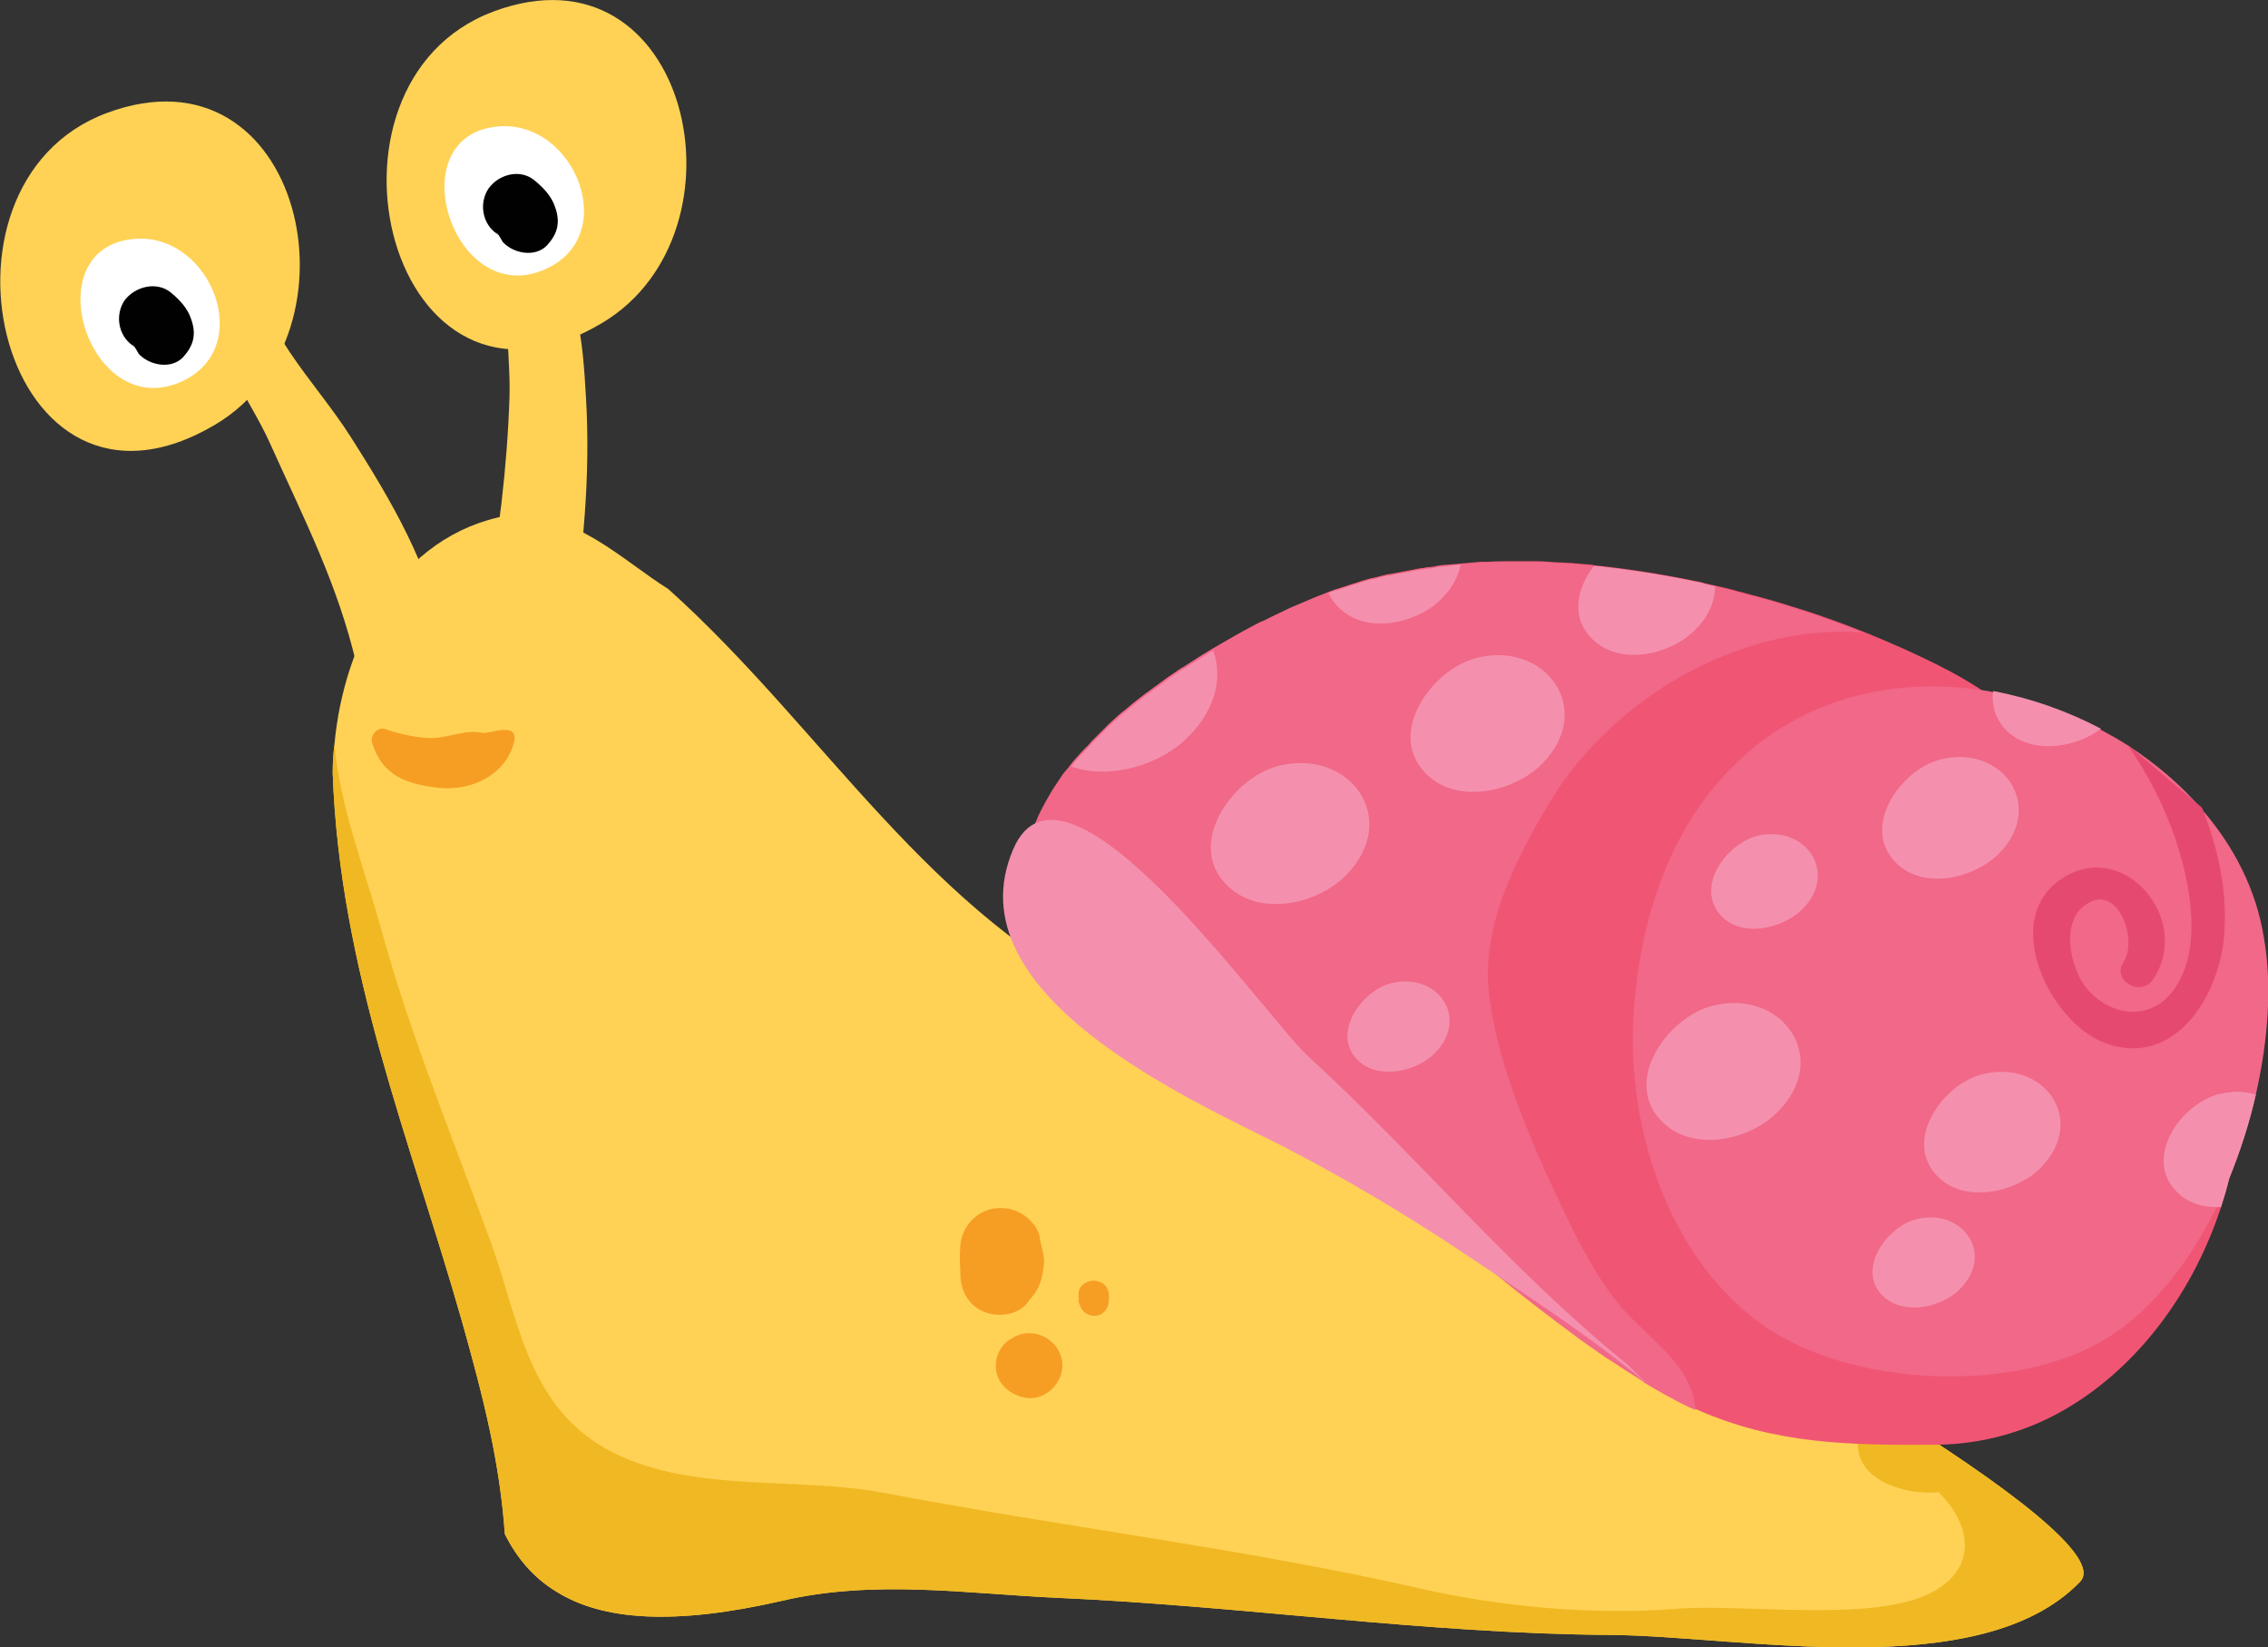 <?xml version="1.0" encoding="utf-8"?>
<!-- Generator: Adobe Illustrator 22.0.0, SVG Export Plug-In . SVG Version: 6.00 Build 0)  -->
<svg version="1.1" id="Layer_1" xmlns="http://www.w3.org/2000/svg" xmlns:xlink="http://www.w3.org/1999/xlink" x="0px" y="0px"
	 viewBox="0 0 391.3 284.1" style="enable-background:new 0 0 391.3 284.1;" xml:space="preserve">
<rect x="0" y="0" width="391.3" height="284.1" fill="#333333" stroke="none"/>
<style type="text/css">
	.st0{fill:#FFD256;}
	.st1{fill:#F69E23;}
	.st2{fill:#F0B923;}
	.st3{fill:#F05674;}
	.st4{fill:#F16888;}
	.st5{fill:#E64970;}
	.st6{fill:#F490AD;}
	.st7{fill:#FFFFFF;}
	.st8{fill:#010101;}
</style>
<g>
	<g>
		<g>
			<path class="st0" d="M89.8,41.5c-4,7.5-1.6,18.9-1.9,27.1c-0.4,12.1-1.9,24.2-4.1,36c-1.8,9.7,13.2,13.6,14.7,4.1
				c2.1-13.3,3.4-26.6,2.6-40.1c-0.5-8.5-1.2-22.5-9.4-27.5C91.1,40.7,90.2,40.9,89.8,41.5L89.8,41.5z"/>
			<path class="st0" d="M36.8,50.3c-1.4,9,6.3,18.3,9.8,26.2c5.8,12.9,11.7,24.3,14.9,38.1c2.3,9.9,16.7,5.6,15-4.1
				c-2.2-12.7-9.1-24.3-15.9-35c-3.3-5.2-7.3-9.8-10.7-14.9c-2.9-4.4-5.3-9.1-10.2-11.4C38.6,48.6,37,48.9,36.8,50.3L36.8,50.3z"/>
			<path class="st0" d="M358.9,272.8c-17.1,17.8-58.2,9.4-81,9.2c-31.9-0.2-63.5-5-95.5-6.4c-15.4-0.7-31.6-3.2-47.4,0.5
				c-18.7,4.3-31,3.4-38.9-1.5c-4-2.4-6.9-5.8-9-10c-0.4-5.8-1.3-11.8-2.6-17.9c-1.3-6.1-3-12.4-4.8-18.8
				c-8.9-31.3-21.1-60.5-22.3-94.6c0-1.6,0.1-3.3,0.3-4.9l0,0c1.6-17.6,11.1-36.1,29.9-39.5c11.3-1,19.7,7.7,27.7,12.7
				c26.9,24.1,45,56.6,79.2,72.2c5.2,2.5,10.3,4.8,15.5,7.2s10.4,4.8,15.8,7.2c6.4,3,60.7,30.9,98.1,54.2
				C346.4,256.3,362.8,268.7,358.9,272.8z"/>
			<path class="st1" d="M168,211c-0.4,0.4-0.8,0.9-1.1,1.4c0.9-1.2,0.8-1-0.4,0.5c-0.8,1.3-0.9,2.6-0.9,4.1c0,1,0.1,2.1,0.1,3.1
				c0.1,2.4,1.2,4.6,3.3,5.8c2.4,1.4,6.2,1.2,8.1-1c0.6-0.8,1.3-1.5,1.8-2.4c0.8-1.5,1-2.7,1.2-4.4c0.2-1.5-0.5-3.1-0.7-4.6
				c-0.2-1.7-1.8-3.4-3.2-4.2c-1.6-0.9-3.6-1.2-5.4-0.7c-3.7,1-5.9,4.9-4.9,8.6c0.2,0.6,0.4,1.2,0.6,1.8c0.4,1.2-0.1-1.9-0.1-0.6
				c0-0.4,0.1-0.8,0.1-1.2c0.5-1,0.5-1.2,0.1-0.5c4.1,0.5,8.2,1.1,12.2,1.6c-0.2-1-0.3-2.1-0.5-3.1c-0.3-2.3-1.8-3.9-3.6-5.1
				C172.7,208.8,169.7,209.4,168,211L168,211z"/>
			<path class="st1" d="M191.2,223v-0.1c-1.7,0.5-3.5,1-5.2,1.4c0.1,0.3,0.2,0.6,0.3,0.8c0.4,1.3,1.7,2.1,3.1,1.8
				c1.3-0.3,2.2-1.8,1.8-3.1v-0.1c-0.4-1.1-1.2-1.8-2.4-1.8c-1,0-2.2,0.7-2.4,1.8v0.1c1.6,0.4,3.2,0.9,4.8,1.3
				c0-0.3,0.1-0.6,0.1-0.8c0.2-1.5-0.3-2.9-1.9-3.3c-1.3-0.4-3.1,0.4-3.3,1.9v0.1c-0.2,1.7,0.7,3.5,2.6,3.5
				C190.3,226.5,191.8,224.7,191.2,223L191.2,223z"/>
			<path class="st1" d="M174.8,230.7c-0.1,0.1-0.2,0.1-0.3,0.2c-1.7,0.9-2.7,2.8-2.7,4.7c0,2.5,1.7,4.4,4,5.2c0.1,0,0.2,0.1,0.4,0.1
				c3.5,1.2,7.1-1.9,7.1-5.4C183.2,231.2,178.5,228.6,174.8,230.7L174.8,230.7z"/>
			<path class="st0" d="M85.1,2c33.8-12.6,45.1,38,18.8,53.7C67.1,77.6,51.8,14.5,85.1,2z"/>
			<path class="st0" d="M18.4,19.5c33.8-12.6,45.1,38,18.8,53.7C0.4,95.1-14.8,31.9,18.4,19.5z"/>
			<path class="st2" d="M358.9,272.8c-17.1,17.8-58.2,9.4-81,9.2c-31.9-0.2-63.5-5-95.5-6.4c-15.4-0.7-31.6-3.2-47.4,0.5
				c-18.7,4.3-31,3.4-38.9-1.5c-4-2.4-6.9-5.8-9-10c-0.4-5.8-1.3-11.8-2.6-17.9c-1.3-6.1-3-12.4-4.8-18.8
				c-8.9-31.3-21.1-60.5-22.3-94.6c0-1.6,0.1-3.3,0.3-4.9c1,10.9,5.3,21.8,8.1,32c5.2,18.8,12.4,36,19,54.2
				c4.9,13.7,6.4,28.9,21.5,36.2c13.8,6.7,31.6,3.9,46.2,6.7c31.6,6,62.2,9.6,92.6,16.5c13.9,3.2,30.1,4.6,44,3.5
				c12-1,35.3,2.7,45-3.3c7.4-4.5,5.5-11.7,0.4-16.8c-7.3,0.6-16.4-3.2-13.4-11.3c0.6-1.6,1.5-2.9,2.7-3.8
				C346.4,256.3,362.8,268.7,358.9,272.8z"/>
			<path class="st1" d="M64.2,128.1c1.7,5.7,6,7.2,11.6,7.8c5.3,0.5,10.9-1.9,12.7-7.2c1.6-4.7-4-2-5.4-2.3
				c-2.6-0.6-5.7,0.8-8.3,0.9c-2.3,0.1-6-0.7-8.2-1.5C65.2,125.2,63.8,126.8,64.2,128.1L64.2,128.1z"/>
		</g>
		<g>
			<g>
				<path class="st3" d="M386.5,186.1c0,0.8,0,1.5,0,2.3c-0.1,5-0.7,10-1.9,14.9c-0.4,1.7-0.9,3.3-1.4,4.9
					c-4.7,14.4-14,27.2-26.4,34.6c-6.7,4-14.4,6.3-22.7,6.4c-15.1,0.1-27.9-0.1-41.4-6.1c-1.7-0.7-3.3-1.6-5-2.5
					c-0.7-0.4-1.4-0.8-2.1-1.2c-0.6-0.3-1.1-0.7-1.7-1c0,0-0.1,0-0.1-0.1c-0.1-0.1-0.3-0.2-0.4-0.3c-0.9-0.6-1.8-1.1-2.7-1.7
					c-1.1-0.7-2.2-1.5-3.4-2.2c-1-0.7-2-1.4-3-2.1s-2-1.4-2.9-2.1c-3.9-2.9-7.7-5.8-11.4-8.8l-0.1-0.1c-3.9-3.1-7.7-6.1-11.6-8.9
					c-11.2-8.2-23.1-14.7-34.8-22.6c-12.5-8.3-39.8-23.3-36.4-41.7c0.1-0.5,0.2-1,0.3-1.4v-0.1c0.1-0.5,0.2-0.9,0.4-1.4
					c0.1-0.5,0.3-1,0.5-1.5s0.3-0.9,0.5-1.4v-0.1c0.2-0.5,0.4-0.9,0.6-1.4c0.2-0.4,0.4-0.8,0.6-1.2c0.2-0.4,0.5-0.9,0.7-1.3
					c0.2-0.4,0.5-0.8,0.7-1.2s0.5-0.8,0.8-1.3c0.1-0.2,0.3-0.4,0.4-0.6c0.3-0.5,0.7-1,1-1.5c0.2-0.2,0.3-0.4,0.5-0.6
					c0.3-0.3,0.5-0.6,0.8-1c0.4-0.5,0.8-1,1.2-1.4c0.4-0.5,0.8-0.9,1.3-1.4c0.4-0.4,0.8-0.8,1.2-1.3c0-0.1,0.1-0.1,0.1-0.1
					c0.5-0.5,0.9-0.9,1.4-1.4s0.9-0.9,1.4-1.4c1-0.9,1.9-1.8,3-2.6c1-0.9,2.1-1.7,3.1-2.5c1.1-0.8,2.2-1.6,3.3-2.4
					c0.5-0.4,1.1-0.8,1.7-1.2c0.6-0.4,1.1-0.8,1.7-1.1c0.5-0.3,0.9-0.6,1.4-0.9c1.2-0.8,2.5-1.6,3.7-2.3c2.4-1.4,4.8-2.8,7.1-4
					c0.6-0.3,1.1-0.6,1.7-0.8c0.6-0.3,1.2-0.6,1.8-0.9c0.6-0.3,1.3-0.6,1.9-0.9c0.2-0.1,0.4-0.2,0.6-0.3c0.7-0.3,1.4-0.6,2.1-0.9
					c0.9-0.4,1.7-0.7,2.6-1.1c0.8-0.3,1.6-0.6,2.3-0.9c0.5-0.2,1-0.4,1.5-0.5c0.5-0.2,1-0.3,1.5-0.5c1-0.3,1.9-0.6,2.8-0.9
					c0.7-0.2,1.3-0.4,2-0.5c0.5-0.1,1-0.3,1.6-0.4c0.3-0.1,0.7-0.2,1-0.2c1-0.2,2.1-0.4,3.2-0.6c0.5-0.1,1-0.2,1.5-0.3
					c0.4-0.1,0.9-0.1,1.3-0.2c0.5-0.1,1.1-0.1,1.6-0.2c0.1,0,0.3,0,0.4-0.1c0.7-0.1,1.3-0.2,2-0.2c0.7-0.1,1.5-0.1,2.2-0.2
					c0.8-0.1,1.5-0.1,2.3-0.2c0.8-0.1,1.5-0.1,2.3-0.1c1.5-0.1,3.1-0.1,4.7-0.1c1,0,1.9,0,2.9,0c0.9,0,1.9,0,2.8,0.1
					c0.6,0,1.1,0.1,1.7,0.1c0.7,0,1.4,0.1,2.2,0.1c0.4,0,0.8,0.1,1.2,0.1c0.7,0.1,1.5,0.1,2.2,0.2c0.2,0,0.4,0,0.6,0.1
					c5.8,0.6,11.6,1.5,17.4,2.7c0.6,0.1,1.1,0.2,1.7,0.4c0.6,0.1,1.2,0.3,1.8,0.4c1.3,0.3,2.7,0.6,4,1c0.9,0.2,1.8,0.5,2.6,0.7
					c0,0,0,0,0.1,0c2.2,0.6,4.4,1.2,6.5,1.9c1.1,0.3,2.2,0.7,3.2,1c0.8,0.3,1.6,0.5,2.3,0.8c2.4,0.8,4.7,1.7,7,2.6
					c4.7,1.9,9.2,3.9,13.3,6c2.2,1.1,4.3,2.3,6.5,3.7c0.1,0,0.1,0.1,0.1,0.1c0.7,0.4,1.4,0.9,2.1,1.3c3.9,2.5,7.7,5.3,11.3,8.4
					c9.1,7.6,17.1,16.9,22.8,27.2l0,0c1.9,3.5,3.5,7.1,4.9,10.8C385,172.9,386.3,179.4,386.5,186.1z"/>
				<path class="st4" d="M389.2,188.8c-1.1,4.9-2.7,9.8-4.6,14.5c-0.7,1.7-1.4,3.4-2.2,5c-4.5,9.1-10.6,17-17.9,21.9
					c-15.7,10.5-45.6,9.3-61-2.1c-16.2-12-22.7-34.3-21.7-52.5c1.1-18.8,7.4-35.4,20.2-46.2c11.3-9.5,25.7-12.4,39.6-10.4
					c0.8,0.1,1.5,0.2,2.3,0.4c6.5,1.2,12.8,3.4,18.6,6.5c1.5,0.8,3.1,1.7,4.5,2.6l0,0c4.8,3.1,9.2,6.8,12.8,11
					c5.6,6.4,9.5,14,10.8,22.3C392,169.6,391.4,179.2,389.2,188.8z"/>
				<path class="st5" d="M379.9,139.3c2.9,7.2,4.5,14.9,3.8,22.4c-0.1,0.9-0.2,1.8-0.4,2.7c-1.9,9.7-9.4,19.7-20.4,15.4
					c-9.1-3.6-17.8-20.9-7.4-28.1c10.7-7.4,22.9,6.8,16,17.2c-2.1,3.2-7.3,0.2-5.1-3c2.5-3.8-1-13.7-6.5-9.9
					c-4.2,2.9-2.9,9.8-0.6,13.5c3.4,5.2,10.8,7.2,15.2,1.9c4.4-5.2,4.1-13.3,2.6-20.3c-0.5-2.2-1.1-4.3-1.7-6.2
					c-2-5.9-4.8-11.4-8.4-16.5L379.9,139.3z"/>
				<path class="st4" d="M258.5,156.9c-1.2,4-1.9,8-1.8,11.9c0.2,3.7,0.9,7.8,2,11.9c2.3,8.7,6.2,17.8,9.6,25
					c3.1,6.6,6.2,13.2,10.7,18.9c4.7,5.9,13.1,10.6,13.5,18.6c-1.7-0.7-3.3-1.6-5-2.5c-0.7-0.4-1.4-0.8-2.1-1.2
					c-0.6-0.3-1.1-0.7-1.7-1c0,0-0.1,0-0.1-0.1c-0.1-0.1-0.3-0.2-0.4-0.3c-0.9-0.6-1.8-1.1-2.7-1.7c-1.1-0.7-2.2-1.5-3.4-2.2
					c-1-0.7-2-1.4-3-2.1s-2-1.4-2.9-2.1c-3.9-2.9-7.7-5.8-11.4-8.8l-0.1-0.1c-3.9-3.1-7.7-6.1-11.6-8.9
					c-11.2-8.2-23.1-14.7-34.8-22.6c-12.5-8.3-39.8-23.3-36.4-41.7c0.1-0.5,0.2-1,0.3-1.4v-0.1c0.1-0.5,0.2-0.9,0.4-1.4
					c0.1-0.5,0.3-1,0.5-1.5s0.3-0.9,0.5-1.4V142c0.2-0.5,0.4-0.9,0.6-1.4c0.2-0.4,0.4-0.8,0.6-1.2c0.2-0.4,0.5-0.9,0.7-1.3
					c0.2-0.4,0.5-0.8,0.7-1.2s0.5-0.8,0.8-1.3c0.1-0.2,0.3-0.4,0.4-0.6c0.3-0.5,0.7-1,1-1.5c0.2-0.2,0.3-0.4,0.5-0.6
					c0.3-0.3,0.5-0.6,0.8-1c0.4-0.5,0.8-1,1.2-1.4c0.4-0.5,0.8-0.9,1.3-1.4c0.4-0.4,0.8-0.8,1.2-1.3c0-0.1,0.1-0.1,0.1-0.1
					c0.5-0.5,0.9-0.9,1.4-1.4s0.9-0.9,1.4-1.4c1-0.9,1.9-1.8,3-2.6c1-0.9,2.1-1.7,3.1-2.5c1.1-0.8,2.2-1.6,3.3-2.4
					c0.5-0.4,1.1-0.8,1.7-1.2c0.6-0.4,1.1-0.8,1.7-1.1c0.5-0.3,0.9-0.6,1.4-0.9c1.2-0.8,2.5-1.6,3.7-2.3c2.4-1.4,4.8-2.8,7.1-4
					c0.6-0.3,1.1-0.6,1.7-0.8c0.6-0.3,1.2-0.6,1.8-0.9c0.6-0.3,1.3-0.6,1.9-0.9c0.2-0.1,0.4-0.2,0.6-0.3c0.7-0.3,1.4-0.6,2.1-0.9
					c0.9-0.4,1.7-0.7,2.6-1.1c0.8-0.3,1.6-0.6,2.3-0.9c0.5-0.2,1-0.4,1.5-0.5c0.5-0.2,1-0.3,1.5-0.5c1-0.3,1.9-0.6,2.8-0.9
					c0.7-0.2,1.3-0.4,2-0.5c0.5-0.1,1-0.3,1.6-0.4c0.3-0.1,0.7-0.2,1-0.2c1-0.2,2.1-0.4,3.2-0.6c0.5-0.1,1-0.2,1.5-0.3
					c0.4-0.1,0.9-0.1,1.3-0.2c0.5-0.1,1.1-0.1,1.6-0.2c0.1,0,0.3,0,0.4-0.1c0.7-0.1,1.3-0.2,2-0.2c0.7-0.1,1.5-0.1,2.2-0.2
					c0.8-0.1,1.5-0.1,2.3-0.2c0.8-0.1,1.5-0.1,2.3-0.1c1.5-0.1,3.1-0.1,4.7-0.1c1,0,1.9,0,2.9,0c0.9,0,1.9,0,2.8,0.1
					c0.6,0,1.1,0.1,1.7,0.1c0.7,0,1.4,0.1,2.2,0.1c0.4,0,0.8,0.1,1.2,0.1c0.7,0.1,1.5,0.1,2.2,0.2c0.2,0,0.4,0,0.6,0.1
					c5.8,0.6,11.6,1.5,17.4,2.7c0.6,0.1,1.1,0.2,1.7,0.4c0.6,0.1,1.2,0.3,1.8,0.4c1.3,0.3,2.7,0.6,4,1c0.9,0.2,1.8,0.5,2.6,0.7
					c0,0,0,0,0.1,0c2.2,0.6,4.4,1.2,6.5,1.9c1.1,0.3,2.2,0.7,3.2,1c0.8,0.3,1.6,0.5,2.3,0.8c2.4,0.8,4.7,1.7,7,2.6
					c-19.8-1.5-40.7,9.7-52.4,26.7C265.2,141.8,260.9,149.3,258.5,156.9z"/>
				<path class="st6" d="M280.6,235.2c-19.6-15.8-36.3-36-54.8-52.9c-7.5-6.8-42.1-56.7-51-35.8c-10.7,25,30.7,43.2,46.3,51.1
					c10.7,5.5,21.3,11.8,31.2,18.4c10.8,7.2,21.9,14.4,31.8,22.6L280.6,235.2z"/>
			</g>
			<path class="st6" d="M232.2,151c9.6-9.7,0.7-22-11.6-18.9c-8,2-16.3,13.7-8.7,20.8C217.5,158.2,227.4,155.9,232.2,151z"/>
			<path class="st6" d="M247.5,181.7c6.2-6.2,0.4-14.1-7.5-12.1c-5.1,1.3-10.5,8.8-5.6,13.4C238,186.3,244.4,184.8,247.5,181.7z"/>
			<path class="st6" d="M205,127.1c-4.7,4.8-13.5,7.5-20.2,5.1c0.4-0.5,0.8-1,1.2-1.4c0.4-0.5,0.8-0.9,1.3-1.4
				c0.4-0.4,0.8-0.8,1.2-1.3c0-0.1,0.1-0.1,0.1-0.1c0.5-0.5,0.9-0.9,1.4-1.4s0.9-0.9,1.4-1.4c1-0.9,1.9-1.8,3-2.6
				c1-0.9,2.1-1.7,3.1-2.5c1.1-0.8,2.2-1.6,3.3-2.4c0.5-0.4,1.1-0.8,1.7-1.2c0.6-0.4,1.1-0.8,1.7-1.1c0.5-0.3,0.9-0.6,1.4-0.9
				c1.2-0.8,2.5-1.6,3.7-2.3C210.9,116.5,210,122.1,205,127.1z"/>
			<path class="st6" d="M266,131.8c9.4-9.4,0.6-21.4-11.3-18.3c-7.8,2-15.8,13.3-8.4,20.2C251.7,138.8,261.3,136.5,266,131.8z"/>
			<path class="st6" d="M306.7,191.8c9.4-9.4,0.6-21.4-11.3-18.3c-7.8,2-15.8,13.3-8.4,20.2C292.4,198.8,302,196.6,306.7,191.8z"/>
			<path class="st6" d="M338.1,222.4c6.2-6.2,0.4-14.1-7.5-12.1c-5.1,1.3-10.5,8.8-5.6,13.4C328.7,226.9,335,225.5,338.1,222.4z"/>
			<path class="st6" d="M352,201.5c8.3-8.3,0.6-18.9-10-16.2c-6.9,1.7-14,11.8-7.4,17.9C339.3,207.6,347.9,205.6,352,201.5z"/>
			<path class="st6" d="M389.2,188.8c-1.1,4.9-2.7,9.8-4.6,14.5c-0.4,1.7-0.9,3.3-1.4,4.9c-0.3,0-0.6,0-0.8,0
				c-2.5,0-4.8-0.7-6.6-2.4c-6.3-5.9,0.5-15.5,7.1-17.1c1.3-0.3,2.5-0.4,3.7-0.4C387.4,188.4,388.3,188.5,389.2,188.8z"/>
			<path class="st6" d="M310.9,156.9c6.5-6.5,0.4-14.8-7.8-12.7c-5.4,1.4-11,9.2-5.8,14.1C300.9,161.7,307.6,160.1,310.9,156.9z"/>
			<path class="st6" d="M344.8,147.3c8.3-8.3,0.6-19-10-16.3c-6.9,1.7-14,11.8-7.5,18C332,153.5,340.6,151.5,344.8,147.3z"/>
			<path class="st6" d="M362.5,125.7c-2,1.5-4.7,2.6-7.4,2.9c-3.2,0.4-6.4-0.3-8.7-2.4c-1.9-1.8-2.6-3.8-2.6-6c0-0.3,0-0.7,0.1-1
				C350.3,120.4,356.6,122.6,362.5,125.7z"/>
			<path class="st6" d="M295.9,101.1c0,2.5-1,5.2-3.5,7.6c-4.2,4.2-12.7,6.2-17.5,1.7c-4-3.7-2.9-8.9,0.1-12.8
				c5.8,0.6,11.6,1.5,17.4,2.7c0.6,0.1,1.1,0.2,1.7,0.4C294.7,100.9,295.3,101,295.9,101.1z"/>
			<path class="st6" d="M252,97.4c-0.4,2-1.4,4-3.3,5.9c-4.2,4.2-12.7,6.2-17.5,1.7c-0.9-0.8-1.5-1.7-2-2.7c0.5-0.2,1-0.4,1.5-0.5
				c0.5-0.2,1-0.3,1.5-0.5c1-0.3,1.9-0.6,2.8-0.9c0.7-0.2,1.3-0.4,2-0.5c0.5-0.1,1-0.3,1.6-0.4c0.3-0.1,0.7-0.2,1-0.2
				c1-0.2,2.1-0.4,3.2-0.6c0.5-0.1,1-0.2,1.5-0.3c0.4-0.1,0.9-0.1,1.3-0.2c0.5-0.1,1.1-0.1,1.6-0.2c0.1,0,0.3,0,0.4-0.1
				c0.7-0.1,1.3-0.2,2-0.2C250.5,97.5,251.3,97.4,252,97.4z"/>
		</g>
	</g>
	<g>
		<path class="st7" d="M93.7,46.6c-15.8,6.5-25-23.5-7.6-24.8C99.3,20.8,107.3,41,93.7,46.6z"/>
		<path class="st8" d="M92.2,31.1c1.6,1.3,3,2.8,3.6,4.7c0.9,2.6,0.4,4.5-1.4,6.5c-2.1,2.2-5.9,1.4-7.7-0.6c0.2,0.2-1.9-3.1-0.6-1.1
			c-0.1-0.2-0.3-0.4-0.5-0.5c0.6,0.5,0.6,0.6,0.1,0.2c-2.5-1.7-3.1-5.3-1.4-7.8C86.1,30,89.8,29.1,92.2,31.1L92.2,31.1z"/>
	</g>
	<g>
		<path class="st7" d="M30.9,66c-15.8,6.5-25-23.5-7.6-24.8C36.5,40.2,44.4,60.4,30.9,66z"/>
		<path class="st8" d="M29.4,50.4c1.6,1.3,3,2.8,3.6,4.7c0.9,2.6,0.4,4.5-1.4,6.5c-2.1,2.2-5.9,1.4-7.7-0.6c0.2,0.2-1.9-3.1-0.6-1.1
			c-0.1-0.2-0.3-0.4-0.5-0.5c0.6,0.5,0.6,0.6,0.1,0.2c-2.5-1.7-3.1-5.3-1.4-7.8C23.3,49.4,27,48.5,29.4,50.4L29.4,50.4z"/>
	</g>
</g>
</svg>
